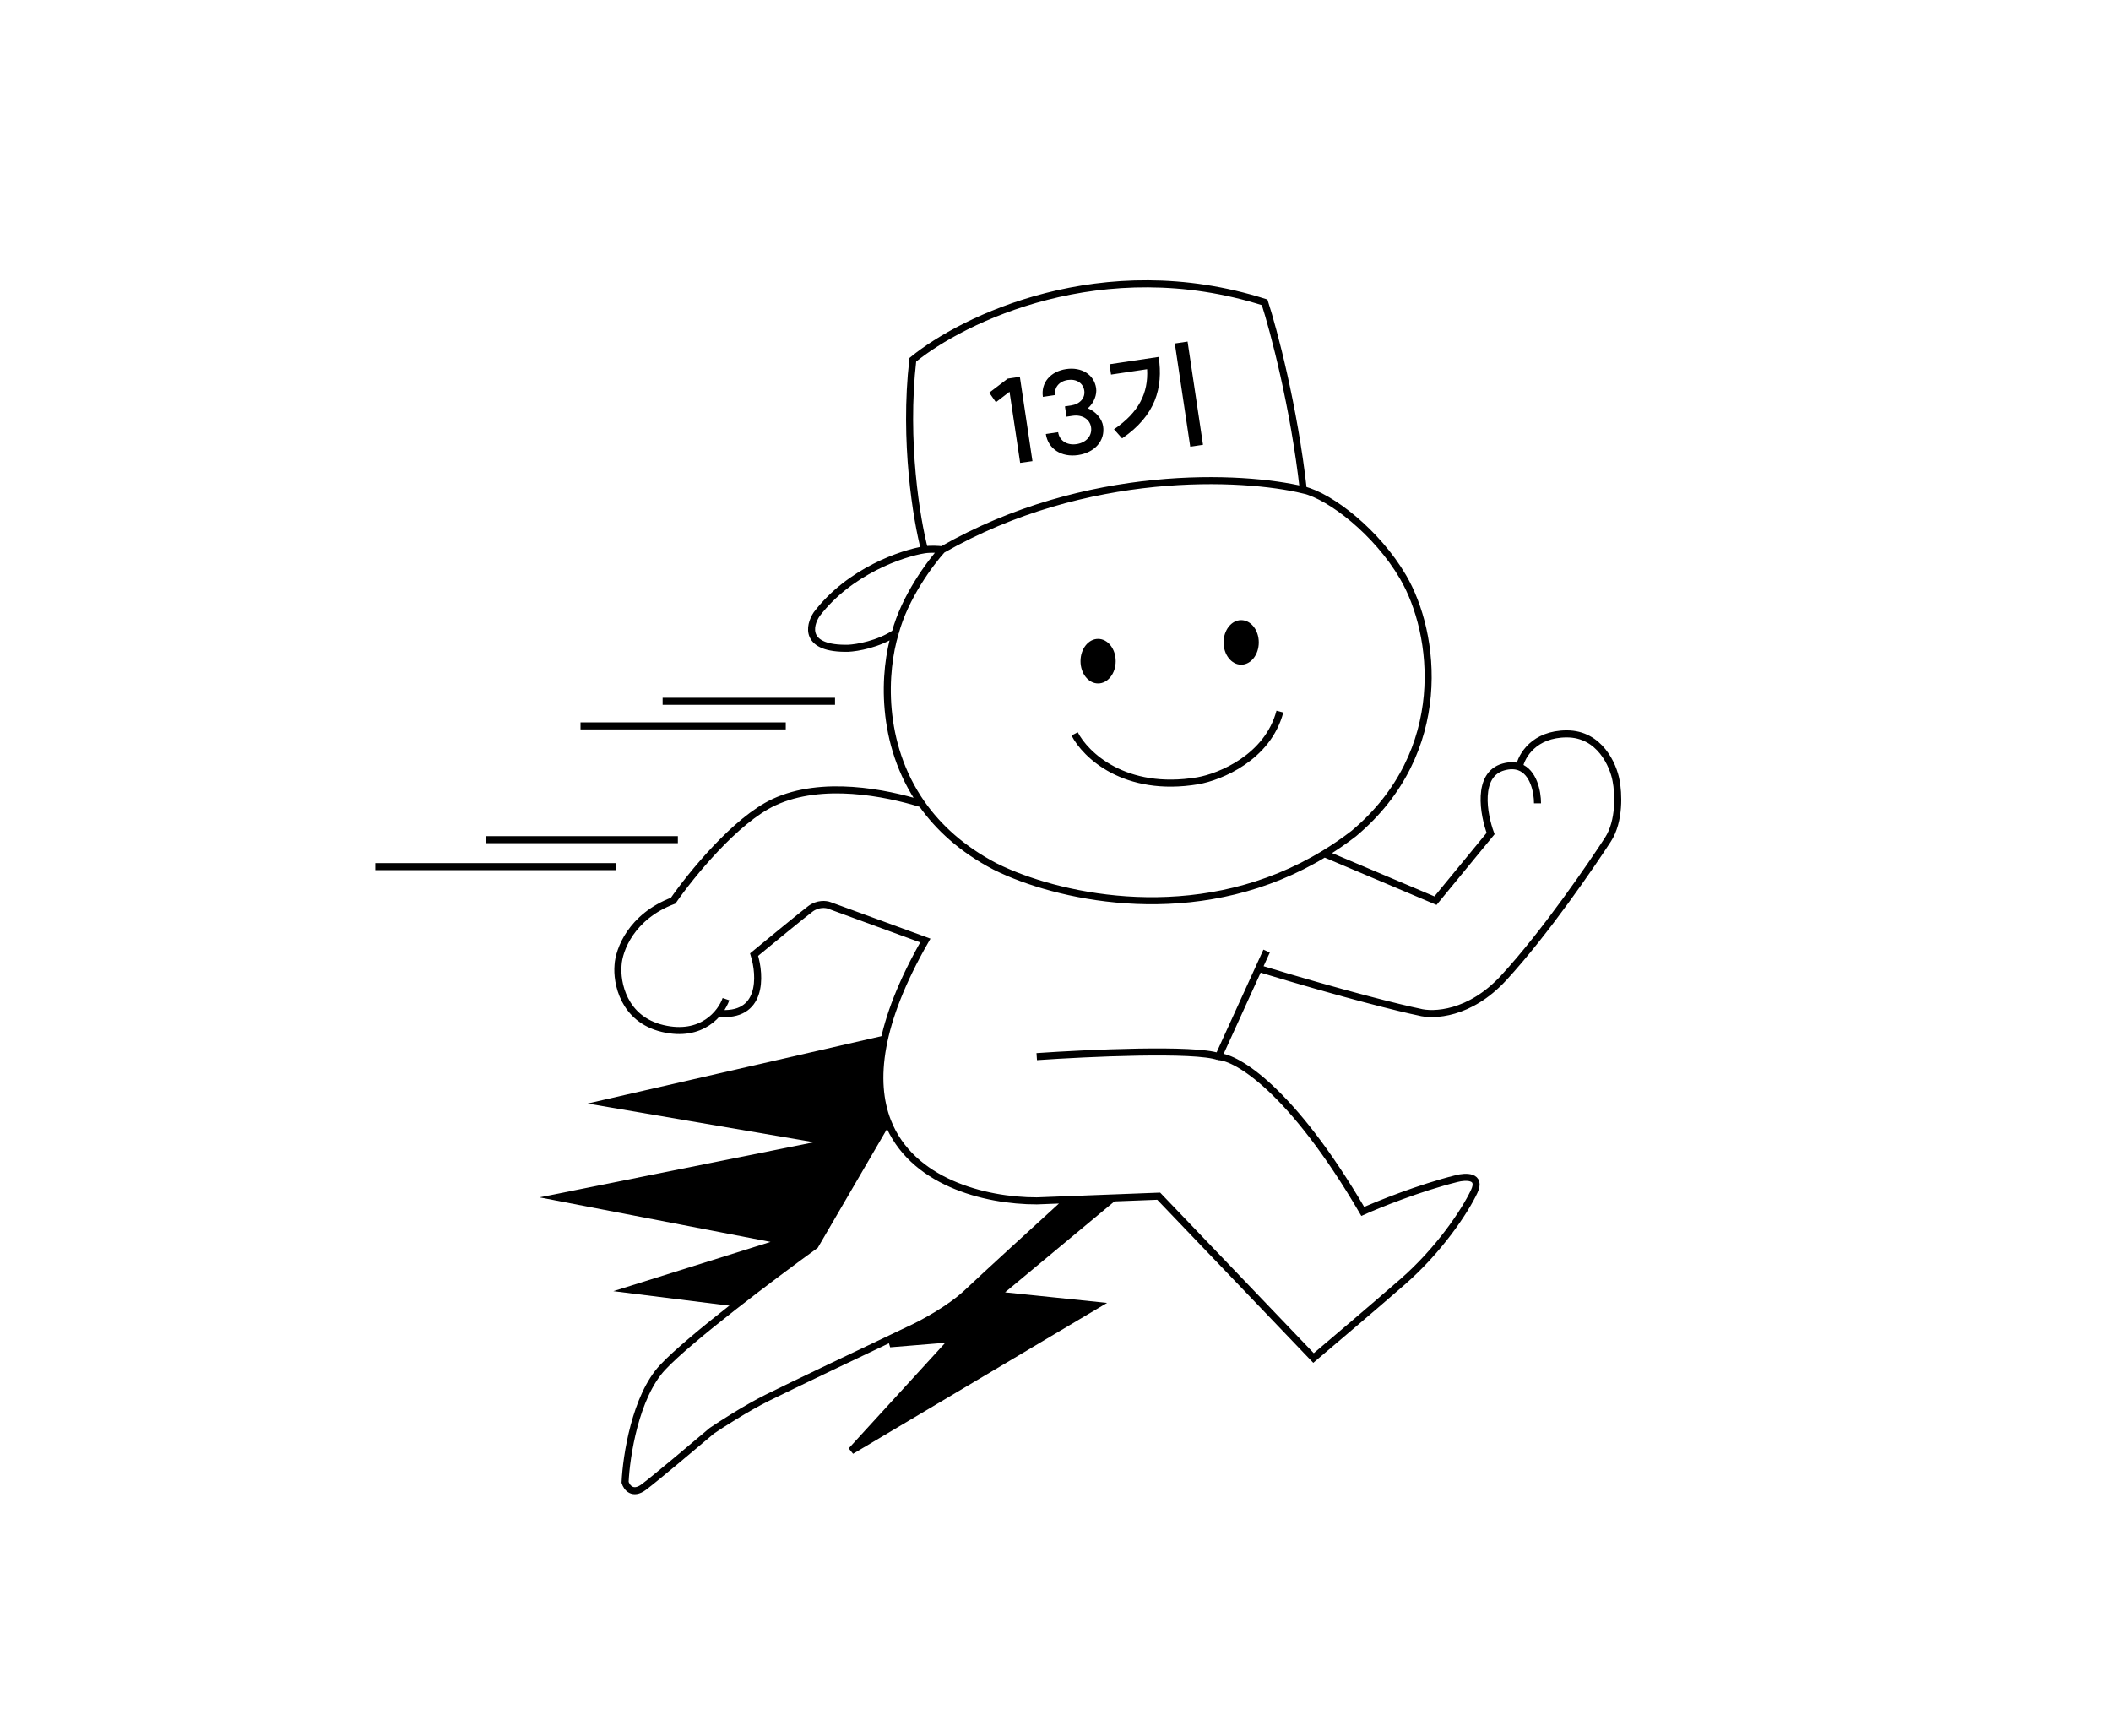 <svg width="900" height="740" viewBox="0 0 900 740" fill="none" xmlns="http://www.w3.org/2000/svg">
<ellipse cx="468.164" cy="281.894" rx="7.5" ry="9.5" fill="black"/>
<ellipse cx="529.164" cy="273.894" rx="7.5" ry="9.5" fill="black"/>
<path d="M434.805 160.666L440.178 196.616L434.929 197.35L430.398 167.037L424.593 171.494L421.76 167.418L429.613 161.442L434.805 160.666ZM463.804 174.077C467.299 175.476 469.852 178.684 470.302 181.7C471.219 187.832 466.825 192.938 459.655 194.009C452.534 195.073 446.825 191.376 445.879 185.047L451.121 184.263C451.66 187.873 454.905 189.967 458.96 189.361C463.114 188.74 465.704 185.775 465.165 182.165C464.647 178.703 461.36 176.667 457.256 177.28L454.684 177.664L454.027 173.263L456.647 172.871C460.406 172.31 462.744 169.685 462.271 166.521C461.79 163.306 458.886 161.465 455.227 162.012C451.568 162.559 449.385 165.211 449.866 168.425L444.624 169.208C443.73 163.225 447.807 158.369 454.532 157.364C461.159 156.373 466.462 159.726 467.32 165.463C467.734 168.232 466.441 171.762 463.804 174.077ZM500.868 146.445L506.308 145.632L512.885 189.644L507.446 190.457L500.868 146.445ZM493.99 152.175C495.963 165.378 492.624 177.202 478.402 186.91L474.941 183.029C485.544 175.833 489.62 167.59 489.059 157.411L473.68 159.709L473.023 155.308L493.99 152.175Z" fill="black"/>
<path d="M394.167 234.393C390.834 221.893 385.167 188.193 389.167 153.393C410.334 136.06 469.967 106.893 539.167 128.893C543 140.727 551.667 173.293 555.667 208.893C530 202.727 463.267 199.193 401.667 234.393M394.167 234.393C396.967 233.993 400.334 234.227 401.667 234.393M394.167 234.393C384.667 235.893 362.167 243.493 348.167 261.893C344.834 266.893 342.867 276.793 361.667 276.393C365.334 276.227 374.467 274.693 381.667 269.893M401.667 234.393C396.667 239.893 385.667 254.693 381.667 269.893M381.667 269.893C376.741 285.873 374.812 316.802 393 342.713M555.855 208.893C567.292 211.727 586.897 226.769 598.165 246C612.165 269.893 618.769 320.508 577.167 355.393C573.053 358.558 568.88 361.411 564.667 363.974M564.667 363.974C514.231 394.67 458.139 383.989 430.167 372.156C427.992 371.236 425.986 370.309 424.167 369.393C410.1 362.025 400.042 352.745 393 342.713M564.667 363.974L612.001 384L635.501 355.393C632.501 347.262 629.401 330.2 641.001 327C643.698 326.256 645.924 326.344 647.754 327M458.167 312.893C462.667 321.727 479.467 338.093 510.667 332.893C520.167 331.227 540.467 322.993 545.667 303.393M655.501 342.5C655.501 337.511 653.793 329.164 647.754 327M647.754 327C648.669 322.298 654.001 312.893 668.001 312.893C682.001 312.893 687.834 326.227 689.001 332.893C690.001 337.929 690.701 350 685.501 358C679.001 368 659.001 397.5 641.001 417C626.601 432.6 611.001 433.167 605.001 431.5C597.668 430 573.801 424.2 537.001 413M540.001 405.5L519.501 450.5M519.501 450.5C509.501 446.9 463.668 449 442.001 450.5M519.501 450.5C527.334 450.833 550.601 464.5 581.001 516.5C587.668 513.5 605.001 506.5 621.001 502.5C624.834 501.5 631.701 501.2 628.501 508C624.501 516.5 613.501 533 598.001 546.5C585.601 557.3 567.501 572.667 560.001 579L494.001 510L455.5 511.481M306.001 432C325.201 434 324.334 416.167 321.501 407C328.168 401.5 342.301 389.9 345.501 387.5C348.701 385.1 352.168 385.5 353.501 386L394.501 401C374.3 436.22 371.766 460.963 378.375 478M309.501 426C307.501 431.833 299.301 442.5 282.501 438.5C265.701 434.5 262.834 418.833 263.501 411.5C263.834 405.167 268.999 390.8 287 384C294.5 373.167 313.6 349.6 330 342C350.5 332.5 377.5 337.926 393 342.713M378.375 478C388.43 503.918 419.643 512 442.001 512L455.5 511.481M378.375 478L347.5 531C330.667 543.167 294.102 570.6 282.501 583C270.9 595.4 267 620.833 266.5 632C267.167 634.167 269.7 637.6 274.5 634C279.3 630.4 295.833 616.5 303.5 610C307.667 607.167 318.2 600.4 327 596C335.8 591.6 371 574.833 387.5 567C392.667 564.667 404.9 558.2 412.5 551C420.1 543.8 444.333 521.654 455.5 511.481M282.501 299H356M247.5 309.5H335M207 358H289M160 369.5H262.5" stroke="black" stroke-width="3"/>
<path d="M250.5 470.5L377 441.5C372.5 462 376.5 471 378 478L347 531.5L313.5 557L261.5 550.5L328.5 529.5L230 510.5L347 487L250.5 470.5Z" fill="black"/>
<path d="M471.851 513L427.541 549.847L424.801 552.125L428.346 552.492L467.336 556.525L362.939 618.538L404.107 573.512L406.685 570.693L402.878 571.005L379.381 572.931L408.722 556.814L408.895 556.72L409.037 556.584L454.603 513H471.851Z" fill="black" stroke="black" stroke-width="3"/>
</svg>
